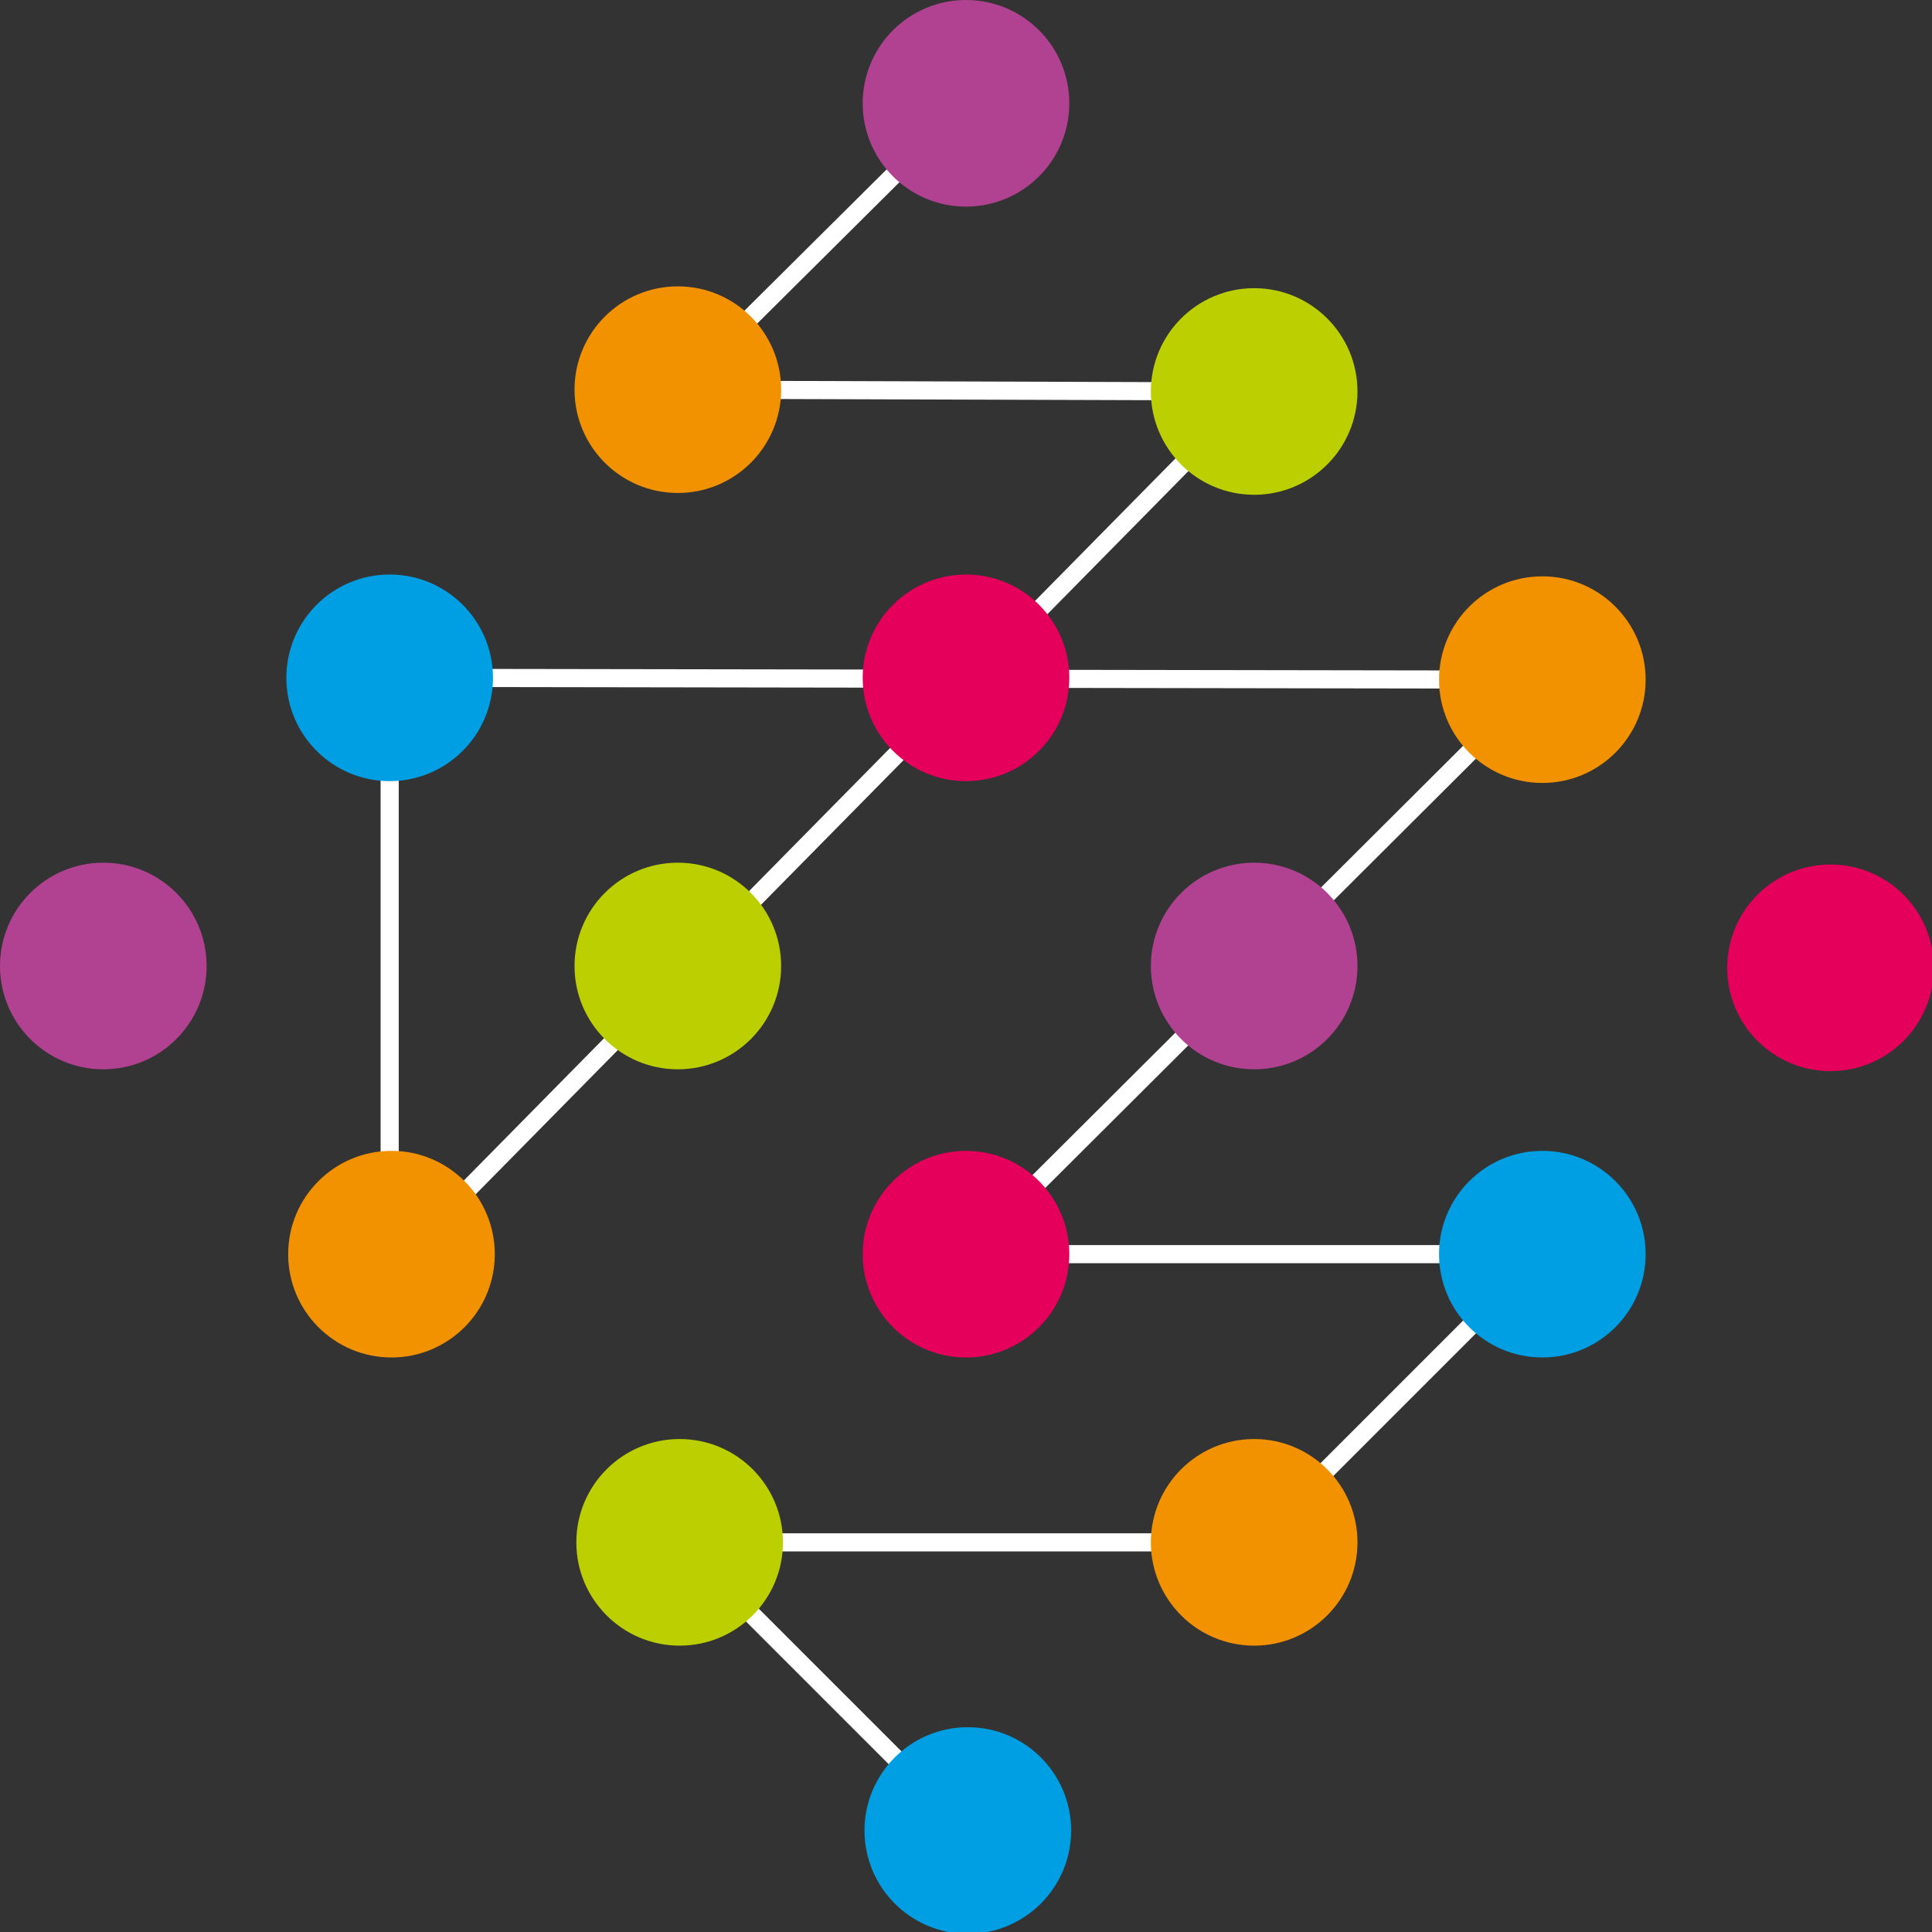 <svg version="1.1" id="Ebene_1" xmlns="http://www.w3.org/2000/svg" xmlns:xlink="http://www.w3.org/1999/xlink" x="0px" y="0px" viewBox="0 0 106.6 106.6" enable-background="new 0 0 106.6 106.6" xml:space="preserve">
<rect x="0" y="0" width="106.6" height="106.6" fill="#333333" stroke="none"/>
<polyline fill="none" stroke="white" stroke-linecap="round" stroke-linejoin="round" stroke-miterlimit="10" points="53.3,5.7   37.4,21.5 69.2,21.6 21.5,70 21.5,37.4 85.1,37.5 53.3,69.2 85.1,69.2 69.2,85.1 37.5,85.1 53.4,101 "/>
<circle fill="#B14191" cx="53.3" cy="5.7" r="5.7"/>
<circle fill="#BCCF00" cx="69.2" cy="21.6" r="5.7"/>
<circle fill="#F39200" cx="85.1" cy="37.5" r="5.7"/>
<circle fill="#E5005B" cx="101" cy="53.4" r="5.7"/>
<circle fill="#F39200" cx="37.4" cy="21.5" r="5.7"/>
<circle fill="#E5005B" cx="53.3" cy="37.4" r="5.7"/>
<circle fill="#B14191" cx="69.2" cy="53.3" r="5.7"/>
<circle fill="#009FE3" cx="85.1" cy="69.2" r="5.7"/>
<circle fill="#009FE3" cx="21.5" cy="37.4" r="5.7"/>
<circle fill="#BCCF00" cx="37.4" cy="53.3" r="5.7"/>
<circle fill="#E5005B" cx="53.3" cy="69.2" r="5.7"/>
<circle fill="#F39200" cx="69.2" cy="85.1" r="5.7"/>
<circle fill="#B14191" cx="5.7" cy="53.3" r="5.7"/>
<circle fill="#F39200" cx="21.6" cy="69.2" r="5.7"/>
<circle fill="#BCCF00" cx="37.5" cy="85.1" r="5.7"/>
<circle fill="#009FE3" cx="53.4" cy="101" r="5.7"/>
</svg>
